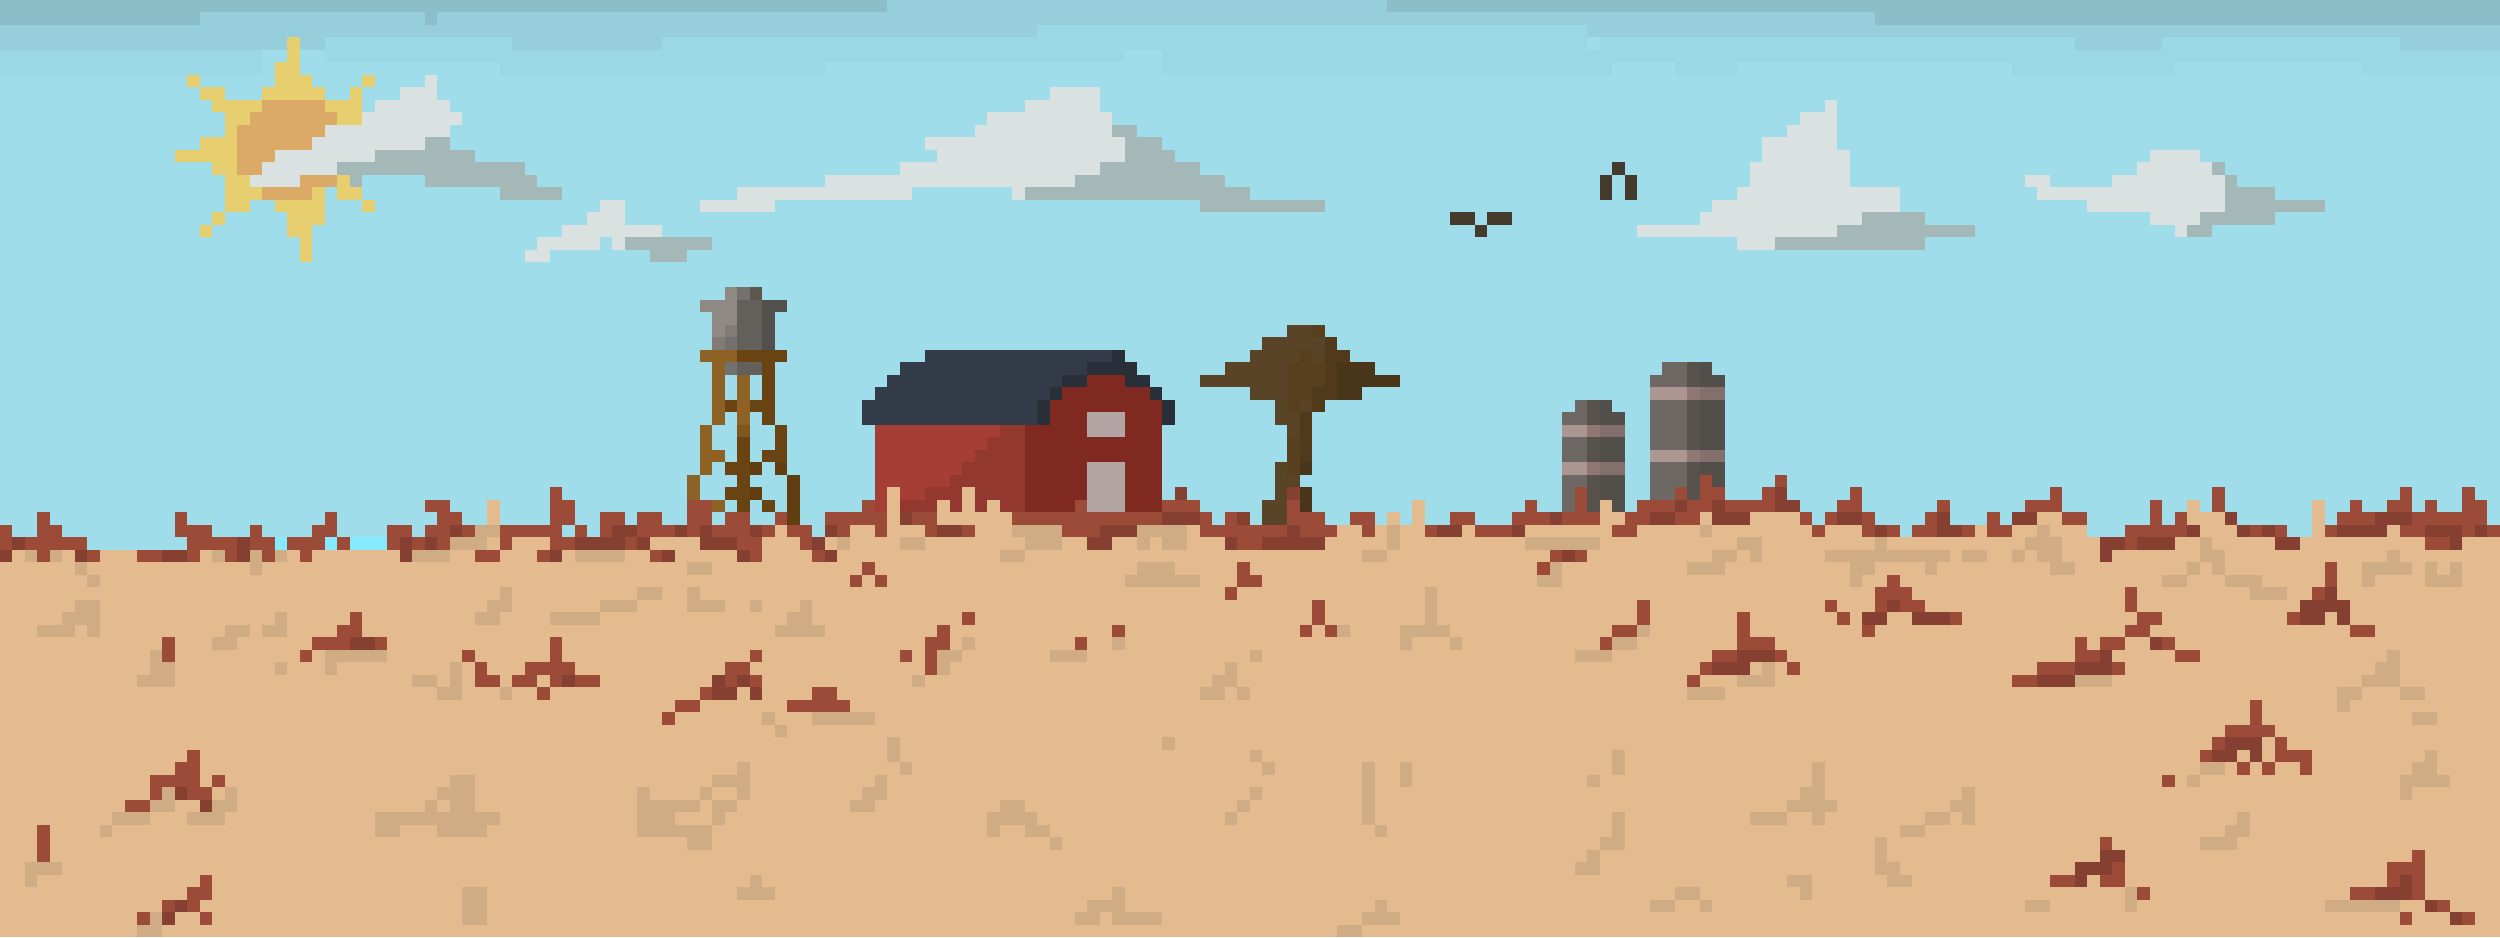<svg xmlns="http://www.w3.org/2000/svg" viewBox="0 -0.5 200 75" shape-rendering="crispEdges">
<path stroke="#8abfca" d="M0 0h71M111 0h89M0 1h16M34 1h1M150 1h50" />
<path stroke="#96cfdb" d="M71 0h40M16 1h18M35 1h115M0 2h83M127 2h73M0 3h23M24 3h2M41 3h12M166 3h7M192 3h8" />
<path stroke="#9bd8e5" d="M83 2h44M26 3h15M53 3h74M128 3h38M173 3h19M0 4h21M26 4h64M93 4h107M0 5h21M40 5h26M93 5h36M134 5h5M161 5h13M189 5h11" />
<path stroke="#e7ce6e" d="M23 3h1M23 4h1M22 5h2M15 6h1M22 6h3M29 6h1M16 7h2M21 7h5M28 7h1M17 8h4M26 8h3M18 9h2M27 9h2M18 10h1M16 11h3M14 12h5M17 13h2M18 14h2M27 14h1M18 15h3M25 15h1M27 15h2M18 16h2M22 16h4M29 16h1M17 17h1M23 17h3M16 18h1M23 18h2M24 19h1M24 20h1" />
<path stroke="#9fddea" d="M127 3h1M21 4h2M24 4h2M90 4h3M21 5h1M24 5h16M66 5h27M129 5h5M139 5h22M174 5h15M0 6h15M16 6h6M25 6h4M30 6h4M35 6h165M0 7h16M18 7h3M26 7h2M29 7h3M35 7h49M88 7h112M0 8h17M29 8h1M36 8h46M88 8h58M147 8h53M0 9h18M37 9h42M89 9h55M147 9h53M0 10h18M36 10h42M91 10h52M147 10h53M0 11h16M36 11h38M93 11h48M147 11h53M0 12h14M38 12h37M94 12h47M148 12h24M176 12h24M0 13h17M42 13h30M96 13h33M130 13h10M148 13h23M178 13h22M0 14h18M29 14h5M43 14h23M98 14h30M129 14h1M131 14h9M148 14h14M164 14h5M179 14h21M0 15h18M26 15h1M29 15h11M45 15h14M73 15h8M100 15h28M129 15h1M131 15h8M152 15h11M182 15h18M0 16h18M20 16h2M26 16h3M30 16h18M50 16h6M62 16h34M106 16h31M152 16h15M186 16h14M0 17h17M18 17h5M26 17h21M50 17h66M118 17h1M121 17h15M154 17h18M182 17h18M0 18h16M17 18h6M25 18h20M53 18h65M119 18h12M158 18h16M177 18h23M0 19h24M25 19h18M48 19h1M57 19h82M154 19h46M0 20h24M25 20h17M44 20h8M55 20h145M0 21h200M0 22h200M0 23h58M61 23h139M0 24h56M63 24h137M0 25h57M62 25h138M0 26h57M62 26h41M106 26h94M0 27h57M62 27h39M107 27h93M0 28h56M63 28h11M90 28h10M108 28h92M0 29h57M62 29h10M91 29h7M110 29h23M137 29h63M0 30h57M58 30h1M60 30h1M62 30h9M92 30h4M112 30h20M138 30h62M0 31h57M58 31h1M60 31h1M62 31h8M93 31h7M109 31h23M138 31h62M0 32h57M62 32h7M94 32h8M106 32h20M129 32h3M138 32h62M0 33h57M58 33h1M60 33h1M62 33h7M94 33h8M105 33h20M130 33h2M138 33h62M0 34h56M57 34h2M60 34h2M63 34h7M93 34h10M105 34h20M130 34h2M138 34h62M0 35h56M57 35h2M60 35h2M63 35h7M93 35h10M105 35h20M130 35h2M138 35h62M0 36h56M58 36h1M60 36h1M63 36h7M93 36h10M105 36h20M130 36h2M138 36h62M0 37h56M57 37h1M61 37h1M63 37h7M93 37h9M105 37h20M130 37h2M138 37h62M0 38h55M56 38h3M60 38h3M64 38h6M93 38h9M104 38h21M130 38h2M138 38h4M143 38h57M0 39h44M45 39h10M56 39h2M61 39h2M64 39h6M93 39h1M95 39h7M105 39h20M130 39h2M138 39h3M143 39h5M149 39h15M165 39h12M178 39h14M193 39h4M198 39h2M0 40h34M36 40h3M40 40h4M46 40h9M58 40h1M60 40h1M62 40h1M64 40h5M96 40h5M105 40h8M114 40h8M123 40h2M130 40h1M144 40h3M149 40h6M156 40h6M165 40h7M173 40h2M176 40h1M178 40h7M186 40h2M189 40h2M193 40h1M195 40h2M199 40h1M0 41h3M4 41h10M15 41h11M27 41h8M37 41h2M40 41h4M46 41h2M50 41h1M53 41h2M57 41h1M60 41h2M64 41h2M97 41h1M100 41h1M106 41h2M110 41h1M112 41h1M114 41h2M118 41h3M145 41h1M150 41h4M156 41h3M160 41h1M167 41h5M173 41h1M179 41h6M186 41h1M199 41h1M1 42h2M5 42h9M17 42h3M21 42h4M27 42h4M33 42h1M45 42h1M47 42h1M65 42h1M152 42h1M167 42h3M183 42h2M7 43h8" />
<path stroke="#d9e1e1" d="M34 6h1M32 7h3M84 7h4M30 8h6M82 8h6M146 8h1M29 9h8M79 9h10M144 9h3M26 10h10M78 10h11M143 10h4M25 11h9M74 11h16M141 11h6M22 12h8M75 12h15M141 12h7M172 12h4M21 13h6M72 13h16M140 13h8M171 13h6M20 14h4M66 14h20M140 14h8M162 14h2M169 14h9M59 15h14M81 15h1M139 15h13M163 15h15M48 16h2M56 16h6M137 16h15M167 16h11M47 17h3M136 17h13M172 17h4M45 18h8M131 18h16M174 18h1M43 19h5M49 19h1M139 19h3M42 20h2" />
<path stroke="#dbaa67" d="M21 8h5M20 9h7M19 10h7M19 11h6M19 12h3M19 13h2M24 14h3M21 15h4" />
<path stroke="#a3b8b7" d="M89 10h2M34 11h2M90 11h3M30 12h8M90 12h4M27 13h15M88 13h8M177 13h1M28 14h1M34 14h9M86 14h12M178 14h1M40 15h5M82 15h18M178 15h4M96 16h10M178 16h8M149 17h5M176 17h6M147 18h11M175 18h2M50 19h7M142 19h12M52 20h3" />
<path stroke="#453b2c" d="M129 13h1M128 14h1M130 14h1M128 15h1M130 15h1M116 17h2M119 17h2M118 18h1" />
<path stroke="#8e8982" d="M58 23h1M56 24h3M57 25h2M57 26h1" />
<path stroke="#72716f" d="M59 23h1M58 27h1M58 29h1" />
<path stroke="#5e574e" d="M60 23h1" />
<path stroke="#635f5a" d="M59 24h2M59 25h2M59 26h2M59 27h2M59 29h2" />
<path stroke="#52504d" d="M61 24h2M61 25h1M61 26h1M61 27h1" />
<path stroke="#807b74" d="M58 26h1M57 27h1" />
<path stroke="#5a4427" d="M103 26h2M101 27h5M100 28h4M105 28h1M98 29h5M96 30h7M100 31h3M102 32h1M104 32h1M102 33h2M103 34h1M102 37h1M102 38h2M102 39h1M101 40h2M101 41h2" />
<path stroke="#583f1e" d="M105 26h1M104 28h1M103 29h3M103 30h3M103 31h2M103 32h1M103 35h1M103 36h1M103 37h1" />
<path stroke="#513a1c" d="M106 27h1M106 28h2M106 29h1M106 30h1M105 31h2M105 32h1M104 33h1M104 34h1M104 35h1M104 36h1" />
<path stroke="#8e6125" d="M56 28h3M57 29h1M57 30h1M59 30h1M57 31h1M59 31h1M57 32h1M59 32h1M57 33h1M59 33h1M56 34h1M56 35h1M56 36h2M56 37h1M55 38h1M55 39h1M57 40h1" />
<path stroke="#694311" d="M59 28h4M61 29h1M61 30h1M61 31h1M58 32h1M60 32h2M61 33h1M62 34h1M59 35h1M62 35h1M59 36h1M61 36h2M58 37h2M59 38h1M58 39h2M59 40h1M61 40h1" />
<path stroke="#323b47" d="M74 28h15M72 29h15M71 30h14M70 31h14M69 32h14M69 33h14" />
<path stroke="#282f38" d="M89 28h1M87 29h4M85 30h2M90 30h2M84 31h1M92 31h1M83 32h1M93 32h1M83 33h1M93 33h1" />
<path stroke="#49351a" d="M107 29h3M107 30h5M107 31h2M104 37h1M104 39h1M104 40h1" />
<path stroke="#6d6863" d="M133 29h2M132 30h3M126 32h1M132 32h3M125 33h2M132 33h3M132 34h3M125 35h2M132 35h3M125 36h2M132 37h3M125 38h2M132 38h3M125 39h1M132 39h2M125 40h1" />
<path stroke="#58524c" d="M135 29h1M135 30h1M127 32h1M135 32h1M127 33h1M135 33h1M135 34h1M127 35h1M135 35h1M127 36h1M135 37h1M127 38h1M135 38h1M127 39h1M135 39h1M127 40h1" />
<path stroke="#524e49" d="M136 29h1M136 30h2M128 32h1M136 32h2M128 33h2M136 33h2M136 34h2M128 35h2M136 35h2M128 36h2M136 37h2M128 38h2M137 38h1M128 39h2M129 40h1" />
<path stroke="#802921" d="M87 30h3M85 31h7M84 32h9M84 33h3M90 33h3M82 34h5M90 34h3M82 35h11M82 36h11M82 37h5M90 37h3M82 38h5M90 38h3M82 39h5M90 39h3M82 40h4M90 40h3" />
<path stroke="#ab9692" d="M132 31h3M125 34h2M132 36h3M125 37h2" />
<path stroke="#907773" d="M135 31h1M127 34h1M135 36h1M127 37h1" />
<path stroke="#83706c" d="M136 31h2M128 34h2M136 36h2M128 37h2" />
<path stroke="#b2a5a4" d="M87 33h3M87 34h3M87 37h3M87 38h3M87 39h3M87 40h3" />
<path stroke="#80561e" d="M59 34h1" />
<path stroke="#a53f35" d="M70 34h10M70 35h9M70 36h8M70 37h7M70 38h6M70 39h1M72 39h2M70 40h1" />
<path stroke="#92382f" d="M80 34h2M79 35h3M78 36h4M77 37h5M76 38h6M74 39h3M78 39h4M72 40h3M76 40h1M78 40h1M80 40h2" />
<path stroke="#603e10" d="M60 37h1M62 37h1M63 38h1M60 39h1M63 39h1M63 40h1M63 41h1" />
<path stroke="#9d4b39" d="M136 38h1M142 38h1M44 39h1M126 39h1M134 39h1M136 39h2M141 39h1M148 39h1M164 39h1M177 39h1M192 39h1M197 39h1M34 40h2M44 40h2M55 40h2M69 40h1M86 40h1M93 40h3M103 40h1M122 40h1M126 40h1M131 40h3M135 40h2M138 40h4M147 40h2M155 40h1M162 40h3M172 40h1M177 40h1M188 40h1M191 40h2M194 40h1M197 40h2M3 41h1M14 41h1M26 41h1M35 41h2M44 41h2M48 41h2M51 41h2M55 41h2M58 41h2M62 41h1M66 41h5M73 41h2M81 41h12M96 41h1M98 41h1M103 41h3M108 41h2M116 41h2M121 41h3M125 41h3M130 41h2M134 41h2M144 41h1M146 41h1M149 41h1M154 41h1M159 41h1M165 41h2M172 41h1M174 41h1M187 41h3M193 41h6M0 42h1M3 42h2M14 42h3M20 42h1M25 42h2M31 42h2M34 42h2M37 42h1M40 42h5M46 42h1M48 42h1M51 42h3M55 42h1M57 42h3M61 42h1M63 42h2M67 42h1M70 42h1M74 42h1M77 42h1M85 42h3M96 42h7M104 42h3M109 42h1M114 42h1M118 42h3M129 42h2M145 42h1M149 42h1M151 42h1M153 42h2M157 42h1M159 42h2M170 42h5M180 42h1M182 42h1M186 42h1M192 42h2M197 42h1M199 42h1M0 43h1M2 43h5M15 43h4M20 43h2M23 43h3M27 43h1M31 43h1M33 43h1M35 43h1M40 43h1M44 43h2M50 43h1M59 43h2M64 43h1M99 43h2M170 43h1M194 43h2M3 44h1M7 44h1M11 44h2M15 44h1M18 44h1M21 44h1M24 44h1M38 44h2M43 44h1M52 44h1M60 44h1M65 44h1M124 44h1M126 44h1M69 45h1M99 45h1M123 45h1M186 45h1M68 46h1M70 46h1M99 46h2M151 46h1M186 46h1M98 47h1M150 47h3M170 47h1M185 47h1M105 48h1M131 48h1M146 48h1M150 48h1M152 48h2M170 48h1M28 49h1M77 49h1M105 49h1M131 49h1M139 49h1M147 49h1M156 49h1M171 49h2M183 49h1M27 50h2M75 50h1M89 50h1M104 50h1M106 50h1M129 50h2M139 50h1M149 50h1M170 50h2M188 50h2M13 51h1M25 51h3M30 51h1M44 51h1M74 51h2M86 51h1M128 51h1M139 51h3M166 51h1M168 51h2M173 51h1M13 52h1M24 52h1M37 52h1M44 52h1M60 52h1M72 52h1M74 52h1M137 52h2M142 52h1M166 52h2M174 52h2M38 53h1M42 53h4M58 53h2M74 53h1M136 53h1M143 53h1M163 53h3M169 53h1M38 54h2M41 54h2M44 54h1M46 54h2M58 54h1M60 54h1M135 54h1M161 54h2M43 55h1M56 55h1M65 55h2M54 56h2M63 56h5M180 56h1M53 57h1M180 57h1M178 58h4M177 59h1M182 59h1M15 60h1M176 60h1M182 60h3M14 61h2M179 61h1M181 61h1M184 61h1M12 62h4M17 62h1M173 62h1M12 63h1M15 63h2M10 64h2M3 66h1M3 67h1M168 67h1M3 68h1M193 68h1M169 69h1M191 69h3M16 70h1M164 70h2M168 70h2M191 70h1M193 70h1M15 71h2M171 71h1M188 71h2M193 71h1M13 72h1M15 72h1M195 72h1M11 73h1M16 73h1M192 73h1M197 73h1" />
<path stroke="#e3bb8f" d="M71 39h1M77 39h1M39 40h1M71 40h1M75 40h1M77 40h1M79 40h1M113 40h1M128 40h1M175 40h1M185 40h1M39 41h1M71 41h1M75 41h6M111 41h1M113 41h1M128 41h2M136 41h1M140 41h4M163 41h2M175 41h3M185 41h1M62 42h1M68 42h2M71 42h3M78 42h3M95 42h1M107 42h2M110 42h1M112 42h2M117 42h1M122 42h7M131 42h5M137 42h8M146 42h3M158 42h1M161 42h2M164 42h3M176 42h3M185 42h1M191 42h1M39 43h1M41 43h3M52 43h4M61 43h3M66 43h1M68 43h4M74 43h8M85 43h2M89 43h2M92 43h1M95 43h3M106 43h5M112 43h10M128 43h11M141 43h9M151 43h11M165 43h3M174 43h2M177 43h5M184 43h10M197 43h3M1 44h1M5 44h1M8 44h3M16 44h1M23 44h1M25 44h7M36 44h2M40 44h3M45 44h1M50 44h2M54 44h5M61 44h4M67 44h13M82 44h27M111 44h13M127 44h10M139 44h1M141 44h5M156 44h1M159 44h2M162 44h1M165 44h3M169 44h7M178 44h13M192 44h8M0 45h6M7 45h13M21 45h34M57 45h12M70 45h21M94 45h5M100 45h23M125 45h10M138 45h10M150 45h4M155 45h9M166 45h9M176 45h1M178 45h8M187 45h2M193 45h1M195 45h1M197 45h3M0 46h7M8 46h60M69 46h1M71 46h19M96 46h3M101 46h22M125 46h23M149 46h2M152 46h21M175 46h3M181 46h5M187 46h2M190 46h4M197 46h3M0 47h40M41 47h10M53 47h2M56 47h42M99 47h15M115 47h35M153 47h17M171 47h9M183 47h2M187 47h13M0 48h6M8 48h31M41 48h7M51 48h4M58 48h2M61 48h3M65 48h40M106 48h8M115 48h16M132 48h14M147 48h3M154 48h16M171 48h13M188 48h12M0 49h5M8 49h14M23 49h5M29 49h9M40 49h4M48 49h15M65 49h12M78 49h27M106 49h8M115 49h16M132 49h7M140 49h7M148 49h1M151 49h2M157 49h14M173 49h10M186 49h1M188 49h12M0 50h3M6 50h1M8 50h10M20 50h1M23 50h4M29 50h33M66 50h9M76 50h13M90 50h14M105 50h1M108 50h4M116 50h13M132 50h7M140 50h9M150 50h20M172 50h16M190 50h10M0 51h13M14 51h3M19 51h6M31 51h13M45 51h29M76 51h1M78 51h8M87 51h2M90 51h22M113 51h3M117 51h11M131 51h8M142 51h24M167 51h1M170 51h2M174 51h26M0 52h12M14 52h10M25 52h1M31 52h6M38 52h6M45 52h15M61 52h11M73 52h1M77 52h7M87 52h13M101 52h25M129 52h8M143 52h23M169 52h5M176 52h15M192 52h8M0 53h12M14 53h8M23 53h3M27 53h9M37 53h1M39 53h3M46 53h12M60 53h14M76 53h22M99 53h37M140 53h1M142 53h1M144 53h19M170 53h20M192 53h8M0 54h11M14 54h19M35 54h1M37 54h1M40 54h1M43 54h1M48 54h9M61 54h12M74 54h23M99 54h36M136 54h3M142 54h19M169 54h20M192 54h8M0 55h35M37 55h3M41 55h2M44 55h12M59 55h1M61 55h4M67 55h29M98 55h1M100 55h35M138 55h49M189 55h3M194 55h6M0 56h54M56 56h7M68 56h112M181 56h6M188 56h12M0 57h53M54 57h7M62 57h3M70 57h110M181 57h12M195 57h5M0 58h62M63 58h115M182 58h18M0 59h71M72 59h21M94 59h83M181 59h1M183 59h17M0 60h15M16 60h55M72 60h28M101 60h28M130 60h46M179 60h1M181 60h1M185 60h9M195 60h5M0 61h14M16 61h43M60 61h12M73 61h28M102 61h7M110 61h2M113 61h16M130 61h15M146 61h30M178 61h1M180 61h1M182 61h2M185 61h8M195 61h5M0 62h12M16 62h1M18 62h18M38 62h19M60 62h10M71 62h38M110 62h2M113 62h14M128 62h17M146 62h27M174 62h1M176 62h16M196 62h4M0 63h12M17 63h1M19 63h16M38 63h13M52 63h4M57 63h2M60 63h9M71 63h29M101 63h8M110 63h34M146 63h11M158 63h34M193 63h7M0 64h10M14 64h2M19 64h15M35 64h1M38 64h13M56 64h1M59 64h9M70 64h10M82 64h17M100 64h9M110 64h33M147 64h9M158 64h42M0 65h9M12 65h3M18 65h12M40 65h11M54 65h3M58 65h21M83 65h15M99 65h10M110 65h19M130 65h10M143 65h2M146 65h8M156 65h1M158 65h21M180 65h20M0 66h3M4 66h4M9 66h21M32 66h3M39 66h12M57 66h22M80 66h2M84 66h26M111 66h18M130 66h22M154 66h24M180 66h20M0 67h3M4 67h51M57 67h27M85 67h43M130 67h20M151 67h17M169 67h7M179 67h21M0 68h3M4 68h123M128 68h22M151 68h17M170 68h23M194 68h6M0 69h2M5 69h121M128 69h22M152 69h14M170 69h21M194 69h6M0 70h2M3 70h13M17 70h43M61 70h82M145 70h6M153 70h11M167 70h1M170 70h21M194 70h6M0 71h15M17 71h20M39 71h20M62 71h27M90 71h44M136 71h8M145 71h25M172 71h16M194 71h6M0 72h13M16 72h21M39 72h48M90 72h20M111 72h21M134 72h2M137 72h25M164 72h6M171 72h15M192 72h2M196 72h4M0 73h11M14 73h2M17 73h20M39 73h47M88 73h1M93 73h16M112 73h80M193 73h3M198 73h2M0 74h11M13 74h94M109 74h91" />
<path stroke="#854031" d="M94 39h1M103 39h1M142 39h1M134 40h1M137 40h1M142 40h2M72 41h1M93 41h3M99 41h1M124 41h1M132 41h2M137 41h3M147 41h2M155 41h1M161 41h2M178 41h1M190 41h3M36 42h1M49 42h2M54 42h1M56 42h1M60 42h1M66 42h1M75 42h2M88 42h3M103 42h1M115 42h2M121 42h1M150 42h1M155 42h2M175 42h1M179 42h1M181 42h1M187 42h4M194 42h3M198 42h1M1 43h1M19 43h1M32 43h1M34 43h1M46 43h4M51 43h1M56 43h3M65 43h1M87 43h2M98 43h1M101 43h5M168 43h2M171 43h3M182 43h2M196 43h1M0 44h1M6 44h1M13 44h2M19 44h1M32 44h1M44 44h1M53 44h1M59 44h1M66 44h1M125 44h1M168 44h1M186 47h1M151 48h1M184 48h4M149 49h2M153 49h3M184 49h2M187 49h1M28 51h2M172 51h1M139 52h3M168 52h1M137 53h3M166 53h3M45 54h1M57 54h1M59 54h1M163 54h3M57 55h2M60 55h1M178 59h3M177 60h2M180 60h1M14 63h1M16 64h1M168 68h2M166 69h3M166 70h1M192 70h1M190 71h3M14 72h1M194 72h1M13 73h1M196 73h1" />
<path stroke="#d0ac85" d="M38 42h2M81 42h4M91 42h4M111 42h1M136 42h1M163 42h1M36 43h3M67 43h1M72 43h2M82 43h3M91 43h1M93 43h2M111 43h1M122 43h6M139 43h2M150 43h1M162 43h3M176 43h1M2 44h1M4 44h1M17 44h1M20 44h1M22 44h1M33 44h3M46 44h4M80 44h2M109 44h2M137 44h2M140 44h1M146 44h10M157 44h2M161 44h1M163 44h2M176 44h2M191 44h1M6 45h1M20 45h1M55 45h2M91 45h3M124 45h1M135 45h3M148 45h2M154 45h1M164 45h2M175 45h1M177 45h1M189 45h4M194 45h1M196 45h1M7 46h1M90 46h6M123 46h2M148 46h1M173 46h2M178 46h3M189 46h1M194 46h3M40 47h1M51 47h2M55 47h1M114 47h1M180 47h3M6 48h2M39 48h2M48 48h3M55 48h3M60 48h1M64 48h1M114 48h1M5 49h3M22 49h1M38 49h2M44 49h4M63 49h2M114 49h1M3 50h3M7 50h1M18 50h2M21 50h2M62 50h4M107 50h1M112 50h4M131 50h1M17 51h2M77 51h1M89 51h1M112 51h1M116 51h1M129 51h2M12 52h1M26 52h5M75 52h2M84 52h3M100 52h1M126 52h3M191 52h1M12 53h2M22 53h1M26 53h1M36 53h1M75 53h1M98 53h1M141 53h1M190 53h2M11 54h3M33 54h2M36 54h1M73 54h1M97 54h2M139 54h3M166 54h3M189 54h3M35 55h2M40 55h1M96 55h2M99 55h1M135 55h3M187 55h2M192 55h2M187 56h1M61 57h1M65 57h5M193 57h2M62 58h1M71 59h1M93 59h1M71 60h1M100 60h1M129 60h1M194 60h1M59 61h1M72 61h1M101 61h1M109 61h1M112 61h1M129 61h1M145 61h1M176 61h2M193 61h2M36 62h2M57 62h3M70 62h1M109 62h1M112 62h1M127 62h1M145 62h1M175 62h1M192 62h4M13 63h1M18 63h1M35 63h3M51 63h1M56 63h1M59 63h1M69 63h2M100 63h1M109 63h1M144 63h2M157 63h1M192 63h1M12 64h2M17 64h2M34 64h1M36 64h2M51 64h5M57 64h2M68 64h2M80 64h2M99 64h1M109 64h1M143 64h4M156 64h2M9 65h3M15 65h3M30 65h10M51 65h3M57 65h1M79 65h4M98 65h1M109 65h1M129 65h1M140 65h3M145 65h1M154 65h2M157 65h1M179 65h1M8 66h1M30 66h2M35 66h4M51 66h6M79 66h1M82 66h2M110 66h1M129 66h1M152 66h2M178 66h2M55 67h2M84 67h1M128 67h2M150 67h1M176 67h3M127 68h1M150 68h1M2 69h3M126 69h2M150 69h2M2 70h1M60 70h1M143 70h2M151 70h2M37 71h2M59 71h3M89 71h1M134 71h2M144 71h1M170 71h1M37 72h2M87 72h3M110 72h1M132 72h2M136 72h1M162 72h2M170 72h1M186 72h6M12 73h1M37 73h2M86 73h2M89 73h4M109 73h3M11 74h2M107 74h2" />
<path stroke="#85eaff" d="M22 43h1M26 43h1M28 43h3" />
</svg>